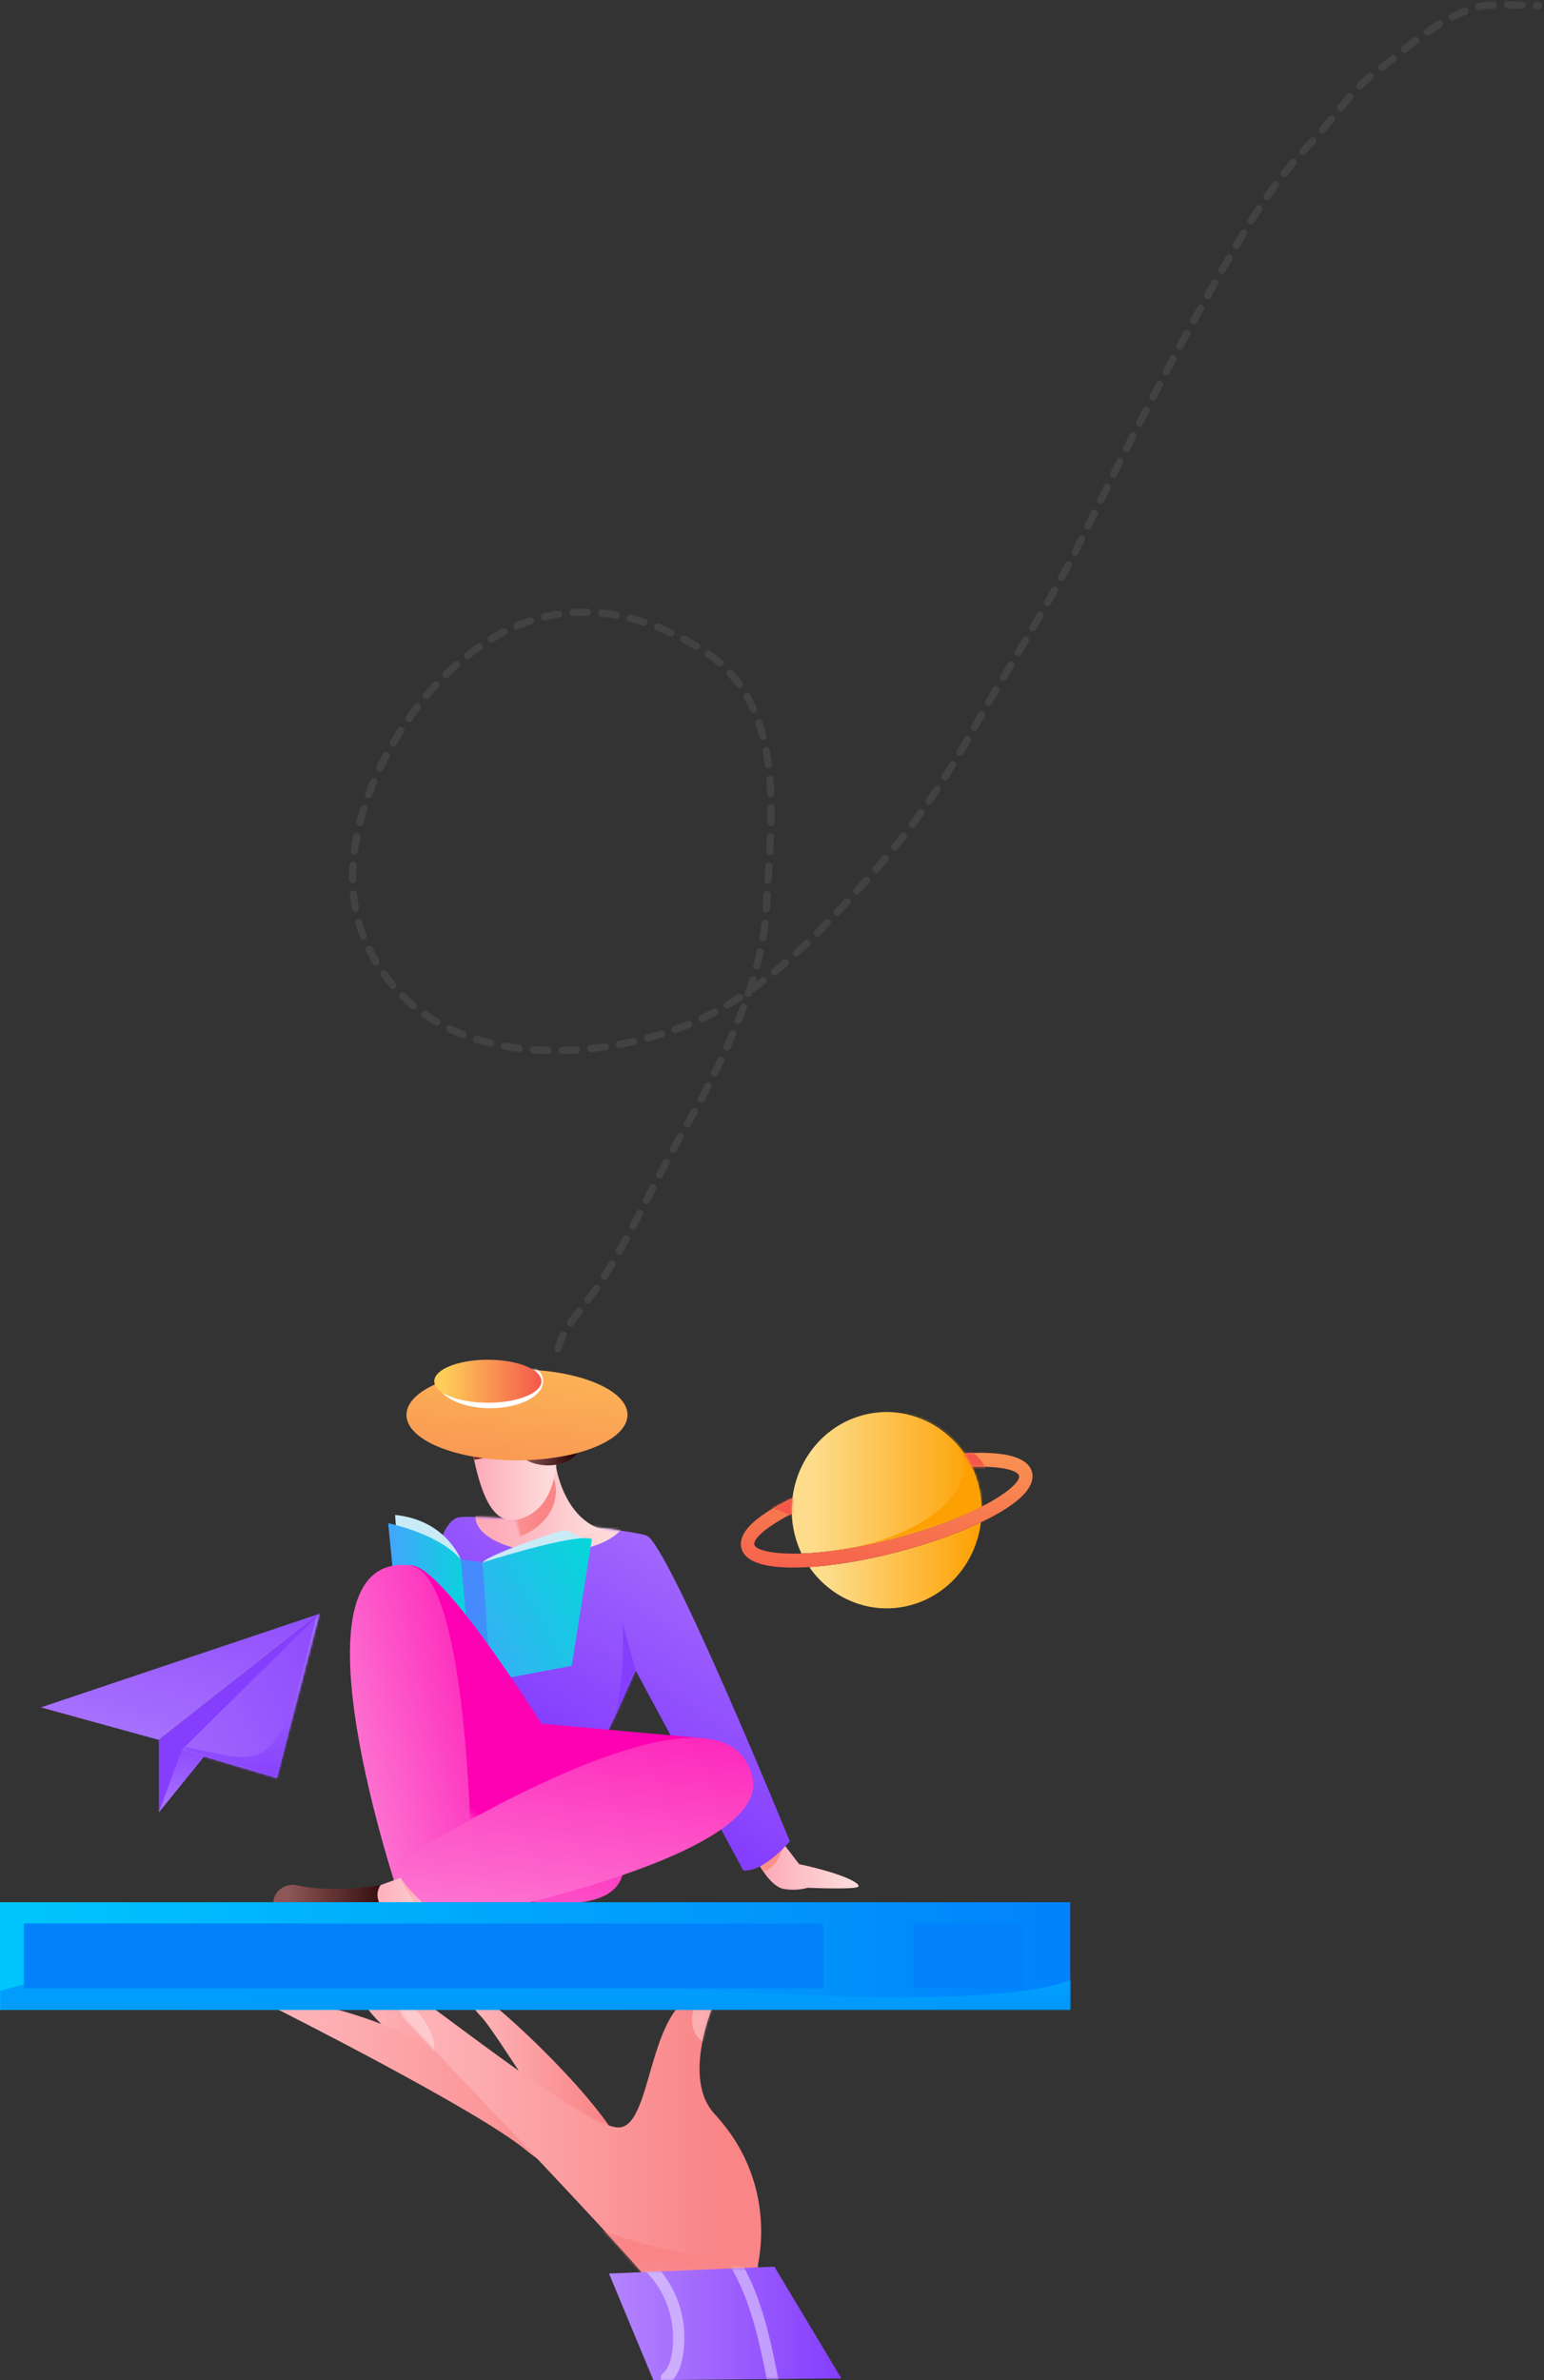 <svg width="642" height="989" viewBox="0 0 642 989" fill="none" xmlns="http://www.w3.org/2000/svg">
<rect x="0" y="0" width="642" height="989" fill="#333333" stroke="none"/>
<path d="M232.009 560.449C234.354 551.071 243.133 542.597 248.394 534.746C262.109 514.283 271.738 491.462 284.057 470.169C298.923 444.471 316.99 408.271 318.594 377.8C320.607 339.566 328.255 291.711 290.482 269.047C255.061 247.794 220.083 248.922 188.797 277.079C160.72 302.348 135.577 352.69 151.689 390.491C173.738 442.222 237.179 443.623 282.129 427.278C315.13 415.277 339.496 389.145 362.288 363.503C378.649 345.098 392.421 325.105 404.376 303.585C419.294 276.733 436.733 250.674 450.159 223.104C469.886 182.593 490.458 142.555 513.13 103.587C522.149 88.086 531.756 73.111 544.294 60.214C553.324 50.926 561.799 37.456 572.085 29.853C585.954 19.602 594.23 10.434 610.799 3.99C619.329 0.673 630.642 2.384 639.715 2.384" stroke="#818181" stroke-opacity="0.2" stroke-width="3" stroke-linecap="round" stroke-dasharray="6 6"/>
<path d="M16.998 709.454L132.89 670.533L66.047 722.963L16.998 709.454Z" fill="url(#paint0_linear_201_3965)"/>
<path d="M66.047 753.071V722.963L132.89 670.533L66.047 753.071Z" fill="url(#paint1_linear_201_3965)"/>
<path d="M99.469 725.039L75.596 727.116L66.047 753.071L84.845 729.859" fill="url(#paint2_linear_201_3965)"/>
<path d="M75.596 727.116L115.136 738.842L132.89 670.533L75.596 727.116Z" fill="url(#paint3_linear_201_3965)"/>
<mask id="mask0_201_3965" style="mask-type:luminance" maskUnits="userSpaceOnUse" x="75" y="670" width="58" height="69">
<path fill-rule="evenodd" clip-rule="evenodd" d="M75.596 727.116L115.136 738.842L132.89 670.533L75.596 727.116Z" fill="white"/>
</mask>
<g mask="url(#mask0_201_3965)">
<path d="M132.89 665.613C114.863 745.556 109.703 731.171 72.437 725.039C35.171 718.908 91.07 756.215 91.07 756.215L128.909 762.432L140.949 707.361L138.082 662.948" fill="url(#paint4_linear_201_3965)"/>
</g>
<path d="M408.151 626.052C407.949 620.303 406.575 614.664 404.118 609.501C403.185 607.542 402.099 605.663 400.872 603.884C391.716 590.585 375.296 583.738 359.051 587.961C342.807 592.184 331.482 606.244 329.511 622.435C329.246 624.602 329.151 626.788 329.227 628.97C329.428 634.719 330.803 640.359 333.26 645.521C342.898 645.201 355.841 643.464 371.579 639.373C387.317 635.281 399.515 630.483 408.151 626.052Z" fill="url(#paint5_linear_201_3965)"/>
<mask id="mask1_201_3965" style="mask-type:luminance" maskUnits="userSpaceOnUse" x="329" y="586" width="80" height="60">
<path fill-rule="evenodd" clip-rule="evenodd" d="M408.151 626.052C407.949 620.303 406.575 614.664 404.118 609.501C403.185 607.542 402.099 605.663 400.872 603.884C391.716 590.585 375.296 583.738 359.051 587.961C342.807 592.184 331.482 606.244 329.511 622.435C329.246 624.602 329.151 626.788 329.227 628.97C329.428 634.719 330.803 640.359 333.26 645.521C342.898 645.201 355.841 643.464 371.579 639.373C387.317 635.281 399.515 630.483 408.151 626.052Z" fill="white"/>
</mask>
<g mask="url(#mask1_201_3965)">
<path d="M343.271 581.237C427.311 586.377 410.057 633.986 350.132 643.86C290.207 653.735 429.329 637.344 429.329 637.344L427.057 590.089L363.329 577.306L346.318 586.182" fill="url(#paint6_linear_201_3965)"/>
</g>
<path d="M336.506 651.138C345.663 664.437 362.082 671.285 378.327 667.062C394.572 662.839 405.896 648.779 407.867 632.587C398.141 637.24 385.992 641.553 372.938 644.947C359.884 648.34 347.205 650.482 336.506 651.138Z" fill="url(#paint7_linear_201_3965)"/>
<path d="M429.128 611.8C427.794 606.324 420.341 603.586 406.978 603.666C405.031 603.677 402.987 603.755 400.872 603.884C402.099 605.663 403.185 607.542 404.118 609.502C416.29 609.098 423.184 610.956 423.731 613.203C424.279 615.45 419.058 620.457 408.151 626.052C399.515 630.483 387.317 635.282 371.579 639.373C355.841 643.464 342.898 645.201 333.26 645.521C321.088 645.925 314.194 644.067 313.646 641.82C313.099 639.573 318.32 634.566 329.227 628.971C329.151 626.788 329.246 624.602 329.511 622.436C327.589 623.355 325.753 624.287 324.033 625.229C312.225 631.692 306.915 637.747 308.25 643.223C309.584 648.7 317.037 651.437 330.4 651.357C332.347 651.346 334.391 651.268 336.505 651.138C347.205 650.482 359.884 648.341 372.938 644.947C385.992 641.554 398.141 637.24 407.867 632.587C409.789 631.668 411.625 630.736 413.345 629.795C425.153 623.331 430.463 617.276 429.128 611.8Z" fill="url(#paint8_linear_201_3965)"/>
<mask id="mask2_201_3965" style="mask-type:luminance" maskUnits="userSpaceOnUse" x="308" y="603" width="122" height="49">
<path fill-rule="evenodd" clip-rule="evenodd" d="M429.128 611.8C427.794 606.324 420.341 603.586 406.978 603.666C405.031 603.677 402.987 603.755 400.872 603.884C402.099 605.663 403.185 607.542 404.118 609.502C416.29 609.098 423.184 610.956 423.731 613.203C424.279 615.45 419.058 620.457 408.151 626.052C399.515 630.483 387.317 635.282 371.579 639.373C355.841 643.464 342.898 645.201 333.26 645.521C321.088 645.925 314.194 644.067 313.646 641.82C313.099 639.573 318.32 634.566 329.227 628.971C329.151 626.788 329.246 624.602 329.511 622.436C327.589 623.355 325.753 624.287 324.033 625.229C312.225 631.692 306.915 637.747 308.25 643.223C309.584 648.7 317.037 651.437 330.4 651.357C332.347 651.346 334.391 651.268 336.505 651.138C347.205 650.482 359.884 648.341 372.938 644.947C385.992 641.554 398.141 637.24 407.867 632.587C409.789 631.668 411.625 630.736 413.345 629.795C425.153 623.331 430.463 617.276 429.128 611.8Z" fill="white"/>
</mask>
<g mask="url(#mask2_201_3965)">
<path d="M299.093 627.512C336.162 621.48 332.608 638.678 332.608 638.678L341.748 617.32L327.022 614.169" fill="url(#paint9_linear_201_3965)"/>
<path d="M390.75 597.887C409.285 600.5 411.316 614.169 411.316 614.169L395.574 617.32L390.496 612.301" fill="url(#paint10_linear_201_3965)"/>
</g>
<path d="M313.494 770.894C315.234 774.277 320.206 783.929 325.928 784.895C331.65 785.862 335.744 784.412 335.744 784.412C335.744 784.412 355.003 785.204 356.743 784.05C358.483 782.895 351.276 778.688 332.265 774.581L322.441 761.713L313.494 770.894Z" fill="url(#paint11_linear_201_3965)"/>
<mask id="mask3_201_3965" style="mask-type:luminance" maskUnits="userSpaceOnUse" x="313" y="761" width="44" height="25">
<path fill-rule="evenodd" clip-rule="evenodd" d="M313.494 770.894C315.234 774.277 320.206 783.929 325.928 784.895C331.65 785.862 335.744 784.412 335.744 784.412C335.744 784.412 355.003 785.204 356.743 784.05C358.483 782.895 351.276 778.688 332.265 774.581L322.441 761.713L313.494 770.894Z" fill="white"/>
</mask>
<g mask="url(#mask3_201_3965)">
<path opacity="0.34" d="M313.494 778.732C325.142 777.13 323.457 768.593 327.246 766.401C331.036 764.209 321.834 765.49 321.834 765.49L313.494 770.894" fill="url(#paint12_linear_201_3965)"/>
</g>
<path d="M309.021 777.176C317.499 778.174 328.405 765.095 328.405 765.095C328.405 765.095 277.709 640.907 268.763 638.008C259.817 635.108 194.244 628.389 189.737 630.759C174.615 638.713 183.276 692.612 183.276 692.612L195.678 699.585L200.672 718.171L249.173 727.913L264.29 694.062L309.021 777.176Z" fill="url(#paint13_linear_201_3965)"/>
<mask id="mask4_201_3965" style="mask-type:luminance" maskUnits="userSpaceOnUse" x="180" y="630" width="149" height="148">
<path fill-rule="evenodd" clip-rule="evenodd" d="M309.021 777.176C317.499 778.174 328.405 765.095 328.405 765.095C328.405 765.095 277.709 640.907 268.763 638.008C259.817 635.108 194.244 628.389 189.737 630.759C174.615 638.713 183.276 692.612 183.276 692.612L195.678 699.585L200.672 718.171L249.173 727.913L264.29 694.062L309.021 777.176Z" fill="white"/>
</mask>
<g mask="url(#mask4_201_3965)">
<ellipse cx="229.011" cy="630.269" rx="31.312" ry="14.734" fill="url(#paint14_linear_201_3965)"/>
<path d="M269.021 713.374L264.291 694.062L258.749 673.915C258.749 673.915 262.665 714.434 243.673 740.934C224.68 767.435 269.021 713.374 269.021 713.374Z" fill="url(#paint15_linear_201_3965)"/>
</g>
<path d="M204.526 612.654L231.134 608.891C231.134 608.891 233.962 630.935 251.173 635.865L228.364 640.622L216.257 638.523L212.626 623.002L204.526 612.654Z" fill="url(#paint16_linear_201_3965)"/>
<mask id="mask5_201_3965" style="mask-type:luminance" maskUnits="userSpaceOnUse" x="204" y="608" width="48" height="33">
<path fill-rule="evenodd" clip-rule="evenodd" d="M204.526 612.654L231.134 608.891C231.134 608.891 233.962 630.935 251.173 635.865L228.364 640.622L216.257 638.523L212.626 623.002L204.526 612.654Z" fill="white"/>
</mask>
<g mask="url(#mask5_201_3965)">
<ellipse cx="204.357" cy="619.624" rx="26.776" ry="20.998" fill="url(#paint17_linear_201_3965)"/>
</g>
<path d="M193.883 587.725C198.721 622.061 204.865 637.23 219.451 629.88C234.036 622.531 231.369 598.996 231.369 598.996L215.653 576.437L193.883 587.725Z" fill="url(#paint18_linear_201_3965)"/>
<mask id="mask6_201_3965" style="mask-type:luminance" maskUnits="userSpaceOnUse" x="193" y="576" width="39" height="56">
<path fill-rule="evenodd" clip-rule="evenodd" d="M193.883 587.725C198.721 622.061 204.865 637.23 219.451 629.88C234.036 622.531 231.369 598.996 231.369 598.996L215.653 576.437L193.883 587.725Z" fill="white"/>
</mask>
<g mask="url(#mask6_201_3965)">
<ellipse cx="187.102" cy="598.584" rx="25.62" ry="8.643" fill="#691E17"/>
</g>
<ellipse cx="227.85" cy="601.065" rx="12.887" ry="7.826" fill="url(#paint19_linear_201_3965)"/>
<ellipse cx="214.962" cy="587.907" rx="45.959" ry="18.887" fill="url(#paint20_linear_201_3965)"/>
<mask id="mask7_201_3965" style="mask-type:luminance" maskUnits="userSpaceOnUse" x="169" y="569" width="92" height="38">
<ellipse cx="214.962" cy="587.907" rx="45.959" ry="18.887" fill="white"/>
</mask>
<g mask="url(#mask7_201_3965)">
<ellipse cx="203.834" cy="573.941" rx="22.007" ry="11.2" fill="white"/>
</g>
<ellipse cx="202.858" cy="573.94" rx="22.289" ry="8.94" fill="url(#paint21_linear_201_3965)"/>
<path d="M183.488 782.549C205.622 788.736 258.862 801.086 259.342 775.216C259.821 749.346 238.766 738.095 238.766 738.095L183.488 782.549Z" fill="url(#paint22_linear_201_3965)"/>
<path d="M238.767 749.931L293.142 722.337L211.1 714.962V775.217L238.767 749.931Z" fill="url(#paint23_linear_201_3965)"/>
<path d="M164.271 629.487C185.501 631.605 191.556 647.938 191.556 647.938L164.963 638.592L164.271 629.487Z" fill="#C9EAF7"/>
<path d="M239.211 641.463L242.474 639.295C242.474 639.295 236.749 635.93 234.709 635.865C232.676 635.801 202.486 646.226 200.672 649.231C198.882 652.193 215.781 655.182 215.781 655.182L239.211 641.463Z" fill="#C9EAF7"/>
<path d="M161.419 632.92C161.419 632.92 182.485 637.238 191.556 647.938L199.036 702.328L167.376 694.241L161.419 632.92Z" fill="url(#paint24_linear_201_3965)"/>
<path d="M200.671 649.231L191.556 647.938L196.482 700.389L203.834 698.577L200.671 649.231Z" fill="url(#paint25_linear_201_3965)"/>
<path d="M200.671 649.231C200.671 649.231 239.51 636.819 246.095 639.507L237.724 692.186L203.834 698.577L200.671 649.231Z" fill="url(#paint26_linear_201_3965)"/>
<path d="M238.766 738.096C238.766 738.096 185.092 648.252 170.152 650.404C155.212 652.556 188.966 778.444 188.966 778.444L238.766 738.096Z" fill="url(#paint27_linear_201_3965)"/>
<path d="M166.337 789.204C188.966 789.742 196.159 783.286 196.159 783.286C196.159 783.286 196.043 653.026 170.152 650.403C117.032 645.024 166.337 789.204 166.337 789.204Z" fill="url(#paint28_linear_201_3965)"/>
<path d="M150.509 789.236L158.255 783.286L180.389 775.217L187.859 792.892L167.939 800.502L150.509 789.236Z" fill="url(#paint29_linear_201_3965)"/>
<mask id="mask8_201_3965" style="mask-type:luminance" maskUnits="userSpaceOnUse" x="150" y="775" width="38" height="26">
<path fill-rule="evenodd" clip-rule="evenodd" d="M150.509 789.236L158.255 783.286L180.389 775.217L187.859 792.892L167.939 800.502L150.509 789.236Z" fill="white"/>
</mask>
<g mask="url(#mask8_201_3965)">
<path d="M169.184 778.445C160.026 777.611 178.636 793.919 174.294 800.502C169.951 807.085 188.717 790.976 188.717 790.976L183.754 783.858" fill="url(#paint30_linear_201_3965)"/>
</g>
<path d="M164.066 774.678C166.015 784.362 184.86 798.35 184.86 798.35C184.86 798.35 320.669 773.315 312.878 738.633C301.135 686.364 164.066 774.678 164.066 774.678Z" fill="url(#paint31_linear_201_3965)"/>
<path d="M123.798 783.439C119.297 782.4 114.586 785.019 113.775 789.447C112.6 795.864 120.172 801.437 135.015 803.192C155.489 805.613 167.939 800.502 167.939 800.502C167.939 800.502 152.446 791.894 158.256 783.286C158.256 783.286 137.991 786.713 123.798 783.439Z" fill="url(#paint32_linear_201_3965)"/>
<path d="M219.144 867.672C193.805 851.411 157.694 823.19 151.409 825.772C137.78 831.37 209.025 881.828 209.025 881.828L219.144 867.672Z" fill="url(#paint33_linear_201_3965)"/>
<path d="M257.814 890.711C246.289 868.582 200.854 826.878 196.327 827.277C191.8 827.675 195.351 833.024 200.494 838.425C205.636 843.827 235.991 892.279 235.991 892.279L257.814 890.711Z" fill="url(#paint34_linear_201_3965)"/>
<path d="M169.811 846.225C154.152 837.444 124.766 830.643 121.557 831.377C118.347 832.111 114.874 834.629 114.874 834.629C114.874 834.629 198.499 876.687 218.468 893.235C249.565 919.006 267.027 893.318 267.027 893.318L169.811 846.225Z" fill="url(#paint35_linear_201_3965)"/>
<path d="M298.706 828.108C267.829 822.213 273.11 885.626 256.52 883.97C239.931 882.313 171.923 826.459 168.032 826.328C164.141 826.198 165.293 834.677 167.666 838.059C170.039 841.441 266.774 941.192 274.532 953.562C282.289 965.932 314.089 945.346 314.089 945.346C314.089 945.346 325.91 909.477 297.137 878.422C282.168 862.266 298.706 828.108 298.706 828.108Z" fill="url(#paint36_linear_201_3965)"/>
<mask id="mask9_201_3965" style="mask-type:luminance" maskUnits="userSpaceOnUse" x="165" y="826" width="152" height="132">
<path fill-rule="evenodd" clip-rule="evenodd" d="M298.706 828.108C267.829 822.213 273.11 885.626 256.52 883.97C239.931 882.313 171.923 826.459 168.032 826.328C164.141 826.198 165.293 834.677 167.666 838.059C170.039 841.441 266.774 941.192 274.532 953.562C282.289 965.932 314.089 945.346 314.089 945.346C314.089 945.346 325.91 909.477 297.137 878.422C282.168 862.266 298.706 828.108 298.706 828.108Z" fill="white"/>
</mask>
<g mask="url(#mask9_201_3965)">
<path opacity="0.32" d="M297.854 849.988C285.519 849.575 285.079 833.296 293.373 829.459C301.668 825.621 301.14 846.796 301.14 846.796L297.854 849.988Z" fill="white"/>
<path opacity="0.32" d="M161.444 826.107C175.007 833.993 182.725 846.223 180.196 854.946C177.666 863.668 162.265 846.639 162.265 846.639" fill="white"/>
<path d="M219.964 911.907C256.999 937.212 321.991 941.84 321.991 941.84L232.499 979.584L213.127 911.318" fill="url(#paint37_linear_201_3965)"/>
</g>
<rect y="790.413" width="445" height="44.638" fill="url(#paint38_linear_201_3965)"/>
<mask id="mask10_201_3965" style="mask-type:luminance" maskUnits="userSpaceOnUse" x="0" y="790" width="445" height="46">
<rect y="790.413" width="445" height="44.638" fill="white"/>
</mask>
<g mask="url(#mask10_201_3965)">
<path d="M-16.947 835.051C44.622 790.413 405.044 853.407 452.086 819.11C499.128 784.812 465.23 869.859 465.23 869.859L149.675 904.71L-10.029 868.017" fill="url(#paint39_linear_201_3965)"/>
</g>
<rect x="9.889" y="799.255" width="332.411" height="26.955" fill="url(#paint40_linear_201_3965)"/>
<rect x="379.879" y="799.255" width="45.343" height="26.955" fill="url(#paint41_linear_201_3965)"/>
<path d="M253.214 944.702L321.991 941.84L349.835 988.258L271.669 989L253.214 944.702Z" fill="url(#paint42_linear_201_3965)"/>
<mask id="mask11_201_3965" style="mask-type:luminance" maskUnits="userSpaceOnUse" x="253" y="941" width="97" height="48">
<path fill-rule="evenodd" clip-rule="evenodd" d="M253.214 944.702L321.991 941.84L349.835 988.258L271.669 989L253.214 944.702Z" fill="white"/>
</mask>
<g mask="url(#mask11_201_3965)">
<g opacity="0.43">
<path d="M253.905 935.082C261.351 937.445 268.127 942.315 272.743 948.842C277.86 956.079 280.331 965.026 279.797 973.972C279.537 978.318 278.794 983.482 275.41 986.455C274.439 987.308 274.563 989.03 275.41 989.909C276.373 990.906 277.769 990.765 278.743 989.909C282.403 986.693 283.638 981.602 284.233 976.874C284.856 971.822 284.612 966.696 283.511 961.732C281.409 952.239 276.218 943.778 268.803 937.762C264.732 934.455 260.107 931.95 255.157 930.372C252.251 929.45 251.008 934.164 253.905 935.082H253.905Z" fill="white"/>
</g>
<g opacity="0.43">
<path d="M299.651 935.73C308.885 947.88 313.331 963.044 316.616 977.899C317.573 982.224 318.436 986.571 319.289 990.919C319.543 992.212 321.021 992.957 322.188 992.624C323.486 992.255 324.089 990.917 323.834 989.62C320.758 973.956 317.524 958.002 310.234 943.76C308.155 939.715 305.728 935.872 302.984 932.276C302.196 931.238 300.476 931.42 299.651 932.276C298.663 933.3 298.861 934.69 299.651 935.73Z" fill="white"/>
</g>
</g>
<defs>
<linearGradient id="paint0_linear_201_3965" x1="111.734" y1="781.39" x2="153.997" y2="642.849" gradientUnits="userSpaceOnUse">
<stop offset="0.005" stop-color="#B484FD"/>
<stop offset="0.999" stop-color="#853EFD"/>
</linearGradient>
<linearGradient id="paint1_linear_201_3965" x1="110.309" y1="781.856" x2="109.735" y2="779.133" gradientUnits="userSpaceOnUse">
<stop offset="0.005" stop-color="#B484FD"/>
<stop offset="0.999" stop-color="#853EFD"/>
</linearGradient>
<linearGradient id="paint2_linear_201_3965" x1="109.094" y1="759.668" x2="107.21" y2="717.786" gradientUnits="userSpaceOnUse">
<stop offset="0.005" stop-color="#B484FD"/>
<stop offset="0.999" stop-color="#853EFD"/>
</linearGradient>
<linearGradient id="paint3_linear_201_3965" x1="54.039" y1="881.497" x2="232.199" y2="797.407" gradientUnits="userSpaceOnUse">
<stop offset="0.005" stop-color="#B484FD"/>
<stop offset="0.999" stop-color="#853EFD"/>
</linearGradient>
<linearGradient id="paint4_linear_201_3965" x1="57.832" y1="657.541" x2="68.087" y2="749.94" gradientUnits="userSpaceOnUse">
<stop offset="0.005" stop-color="#B484FD"/>
<stop offset="0.999" stop-color="#853EFD"/>
</linearGradient>
<linearGradient id="paint5_linear_201_3965" x1="329.201" y1="645.521" x2="408.151" y2="645.521" gradientUnits="userSpaceOnUse">
<stop offset="0.101" stop-color="#FDDD8C"/>
<stop offset="1" stop-color="#FDA001"/>
</linearGradient>
<linearGradient id="paint6_linear_201_3965" x1="290.461" y1="617.897" x2="305.949" y2="617.897" gradientUnits="userSpaceOnUse">
<stop offset="0.101" stop-color="#FDDD8C"/>
<stop offset="1" stop-color="#FDA001"/>
</linearGradient>
<linearGradient id="paint7_linear_201_3965" x1="336.506" y1="668.304" x2="407.867" y2="668.304" gradientUnits="userSpaceOnUse">
<stop offset="0.101" stop-color="#FDDD8C"/>
<stop offset="1" stop-color="#FDA001"/>
</linearGradient>
<linearGradient id="paint8_linear_201_3965" x1="220.531" y1="515.531" x2="213.719" y2="658.812" gradientUnits="userSpaceOnUse">
<stop offset="0.101" stop-color="#FDCC59"/>
<stop offset="1" stop-color="#F5574B"/>
</linearGradient>
<linearGradient id="paint9_linear_201_3965" x1="310.252" y1="663.616" x2="310.38" y2="662.216" gradientUnits="userSpaceOnUse">
<stop offset="0.101" stop-color="#FDCC59"/>
<stop offset="1" stop-color="#F5574B"/>
</linearGradient>
<linearGradient id="paint10_linear_201_3965" x1="380.129" y1="684.441" x2="380.463" y2="683.053" gradientUnits="userSpaceOnUse">
<stop offset="0.101" stop-color="#FDCC59"/>
<stop offset="1" stop-color="#F5574B"/>
</linearGradient>
<linearGradient id="paint11_linear_201_3965" x1="313.494" y1="785.228" x2="356.994" y2="785.228" gradientUnits="userSpaceOnUse">
<stop offset="0.102" stop-color="#FDABB8"/>
<stop offset="0.885" stop-color="#FDDAD9"/>
</linearGradient>
<linearGradient id="paint12_linear_201_3965" x1="313.494" y1="778.732" x2="328.162" y2="778.732" gradientUnits="userSpaceOnUse">
<stop offset="0.101" stop-color="#FD762B"/>
<stop offset="0.885" stop-color="#FD361A"/>
</linearGradient>
<linearGradient id="paint13_linear_201_3965" x1="257.293" y1="553.662" x2="173.572" y2="686.02" gradientUnits="userSpaceOnUse">
<stop offset="0.005" stop-color="#B484FD"/>
<stop offset="0.999" stop-color="#853EFD"/>
</linearGradient>
<linearGradient id="paint14_linear_201_3965" x1="197.699" y1="645.003" x2="260.323" y2="645.003" gradientUnits="userSpaceOnUse">
<stop offset="0.102" stop-color="#FDABB8"/>
<stop offset="0.885" stop-color="#FDDAD9"/>
</linearGradient>
<linearGradient id="paint15_linear_201_3965" x1="232.925" y1="663.189" x2="242.609" y2="669.559" gradientUnits="userSpaceOnUse">
<stop offset="0.005" stop-color="#B484FD"/>
<stop offset="0.999" stop-color="#853EFD"/>
</linearGradient>
<linearGradient id="paint16_linear_201_3965" x1="204.526" y1="640.622" x2="251.173" y2="640.622" gradientUnits="userSpaceOnUse">
<stop offset="0.102" stop-color="#FDABB8"/>
<stop offset="0.885" stop-color="#FDDAD9"/>
</linearGradient>
<linearGradient id="paint17_linear_201_3965" x1="177.581" y1="640.622" x2="231.133" y2="640.622" gradientUnits="userSpaceOnUse">
<stop offset="0.102" stop-color="#FDB1B5"/>
<stop offset="0.885" stop-color="#F98587"/>
</linearGradient>
<linearGradient id="paint18_linear_201_3965" x1="193.883" y1="631.694" x2="231.56" y2="631.694" gradientUnits="userSpaceOnUse">
<stop offset="0.102" stop-color="#FDABB8"/>
<stop offset="0.885" stop-color="#FDDAD9"/>
</linearGradient>
<linearGradient id="paint19_linear_201_3965" x1="214.963" y1="608.891" x2="240.736" y2="608.891" gradientUnits="userSpaceOnUse">
<stop offset="0.102" stop-color="#8F5757"/>
<stop offset="0.885" stop-color="#2D090A"/>
</linearGradient>
<linearGradient id="paint20_linear_201_3965" x1="28.823" y1="486.758" x2="6.88" y2="690.419" gradientUnits="userSpaceOnUse">
<stop offset="0.101" stop-color="#FDCC59"/>
<stop offset="1" stop-color="#F5574B"/>
</linearGradient>
<linearGradient id="paint21_linear_201_3965" x1="180.57" y1="582.881" x2="225.147" y2="582.881" gradientUnits="userSpaceOnUse">
<stop offset="0.101" stop-color="#FDCC59"/>
<stop offset="1" stop-color="#F5574B"/>
</linearGradient>
<linearGradient id="paint22_linear_201_3965" x1="288.825" y1="841.562" x2="300.64" y2="730.019" gradientUnits="userSpaceOnUse">
<stop offset="0.005" stop-color="#FD82D4"/>
<stop offset="0.999" stop-color="#FD01B2"/>
</linearGradient>
<linearGradient id="paint23_linear_201_3965" x1="248.206" y1="771.321" x2="249.406" y2="760.823" gradientUnits="userSpaceOnUse">
<stop offset="0.005" stop-color="#FD82D4"/>
<stop offset="0.999" stop-color="#FD01B2"/>
</linearGradient>
<linearGradient id="paint24_linear_201_3965" x1="161.419" y1="702.328" x2="199.036" y2="702.328" gradientUnits="userSpaceOnUse">
<stop offset="0.004" stop-color="#44A5FD"/>
<stop offset="1" stop-color="#00DBD6"/>
</linearGradient>
<linearGradient id="paint25_linear_201_3965" x1="189.52" y1="677.124" x2="224.529" y2="719.633" gradientUnits="userSpaceOnUse">
<stop offset="0.004" stop-color="#468BFD"/>
<stop offset="1" stop-color="#00C2DD"/>
</linearGradient>
<linearGradient id="paint26_linear_201_3965" x1="210.262" y1="744.265" x2="286.601" y2="702.204" gradientUnits="userSpaceOnUse">
<stop offset="0.004" stop-color="#44A5FD"/>
<stop offset="1" stop-color="#00DBD6"/>
</linearGradient>
<linearGradient id="paint27_linear_201_3965" x1="192.586" y1="760.825" x2="198.036" y2="752.594" gradientUnits="userSpaceOnUse">
<stop offset="0.005" stop-color="#FD82D4"/>
<stop offset="0.999" stop-color="#FD01B2"/>
</linearGradient>
<linearGradient id="paint28_linear_201_3965" x1="170.112" y1="874.952" x2="270.965" y2="849.701" gradientUnits="userSpaceOnUse">
<stop offset="0.005" stop-color="#FD82D4"/>
<stop offset="0.999" stop-color="#FD01B2"/>
</linearGradient>
<linearGradient id="paint29_linear_201_3965" x1="150.509" y1="800.502" x2="187.859" y2="800.502" gradientUnits="userSpaceOnUse">
<stop offset="0.102" stop-color="#FDABB8"/>
<stop offset="0.885" stop-color="#FDDAD9"/>
</linearGradient>
<linearGradient id="paint30_linear_201_3965" x1="166.615" y1="802.082" x2="188.717" y2="802.082" gradientUnits="userSpaceOnUse">
<stop offset="0.102" stop-color="#FDABB8"/>
<stop offset="0.885" stop-color="#FDDAD9"/>
</linearGradient>
<linearGradient id="paint31_linear_201_3965" x1="345.04" y1="830.861" x2="365.091" y2="686.282" gradientUnits="userSpaceOnUse">
<stop offset="0.005" stop-color="#FD82D4"/>
<stop offset="0.999" stop-color="#FD01B2"/>
</linearGradient>
<linearGradient id="paint32_linear_201_3965" x1="113.656" y1="803.843" x2="167.939" y2="803.843" gradientUnits="userSpaceOnUse">
<stop offset="0.102" stop-color="#8F5757"/>
<stop offset="0.885" stop-color="#2D090A"/>
</linearGradient>
<linearGradient id="paint33_linear_201_3965" x1="149.676" y1="881.828" x2="219.144" y2="881.828" gradientUnits="userSpaceOnUse">
<stop offset="0.102" stop-color="#FDB1B5"/>
<stop offset="0.885" stop-color="#F98587"/>
</linearGradient>
<linearGradient id="paint34_linear_201_3965" x1="194.25" y1="892.279" x2="257.814" y2="892.279" gradientUnits="userSpaceOnUse">
<stop offset="0.102" stop-color="#FDB1B5"/>
<stop offset="0.885" stop-color="#F98587"/>
</linearGradient>
<linearGradient id="paint35_linear_201_3965" x1="114.874" y1="904.71" x2="267.027" y2="904.71" gradientUnits="userSpaceOnUse">
<stop offset="0.102" stop-color="#FDB1B5"/>
<stop offset="0.885" stop-color="#F98587"/>
</linearGradient>
<linearGradient id="paint36_linear_201_3965" x1="165.491" y1="957.519" x2="316.494" y2="957.519" gradientUnits="userSpaceOnUse">
<stop offset="0.102" stop-color="#FDB1B5"/>
<stop offset="0.885" stop-color="#F98587"/>
</linearGradient>
<linearGradient id="paint37_linear_201_3965" x1="312.578" y1="999.038" x2="315.305" y2="933.128" gradientUnits="userSpaceOnUse">
<stop offset="0.102" stop-color="#FDB1B5"/>
<stop offset="0.885" stop-color="#F98587"/>
</linearGradient>
<linearGradient id="paint38_linear_201_3965" x1="0" y1="835.051" x2="445" y2="835.051" gradientUnits="userSpaceOnUse">
<stop offset="0.008" stop-color="#00C6FD"/>
<stop offset="1" stop-color="#0182FB"/>
</linearGradient>
<linearGradient id="paint39_linear_201_3965" x1="-260.724" y1="723.433" x2="-259.227" y2="900.261" gradientUnits="userSpaceOnUse">
<stop offset="0.008" stop-color="#00C6FD"/>
<stop offset="1" stop-color="#0182FB"/>
</linearGradient>
<linearGradient id="paint40_linear_201_3965" x1="-897.694" y1="587.704" x2="-897.656" y2="760.652" gradientUnits="userSpaceOnUse">
<stop offset="0.008" stop-color="#00C6FD"/>
<stop offset="1" stop-color="#0182FB"/>
</linearGradient>
<linearGradient id="paint41_linear_201_3965" x1="267.343" y1="605.278" x2="269.114" y2="757.914" gradientUnits="userSpaceOnUse">
<stop offset="0.008" stop-color="#00C6FD"/>
<stop offset="1" stop-color="#0182FB"/>
</linearGradient>
<linearGradient id="paint42_linear_201_3965" x1="253.214" y1="989" x2="349.835" y2="989" gradientUnits="userSpaceOnUse">
<stop offset="0.005" stop-color="#B484FD"/>
<stop offset="0.999" stop-color="#853EFD"/>
</linearGradient>
</defs>
</svg>